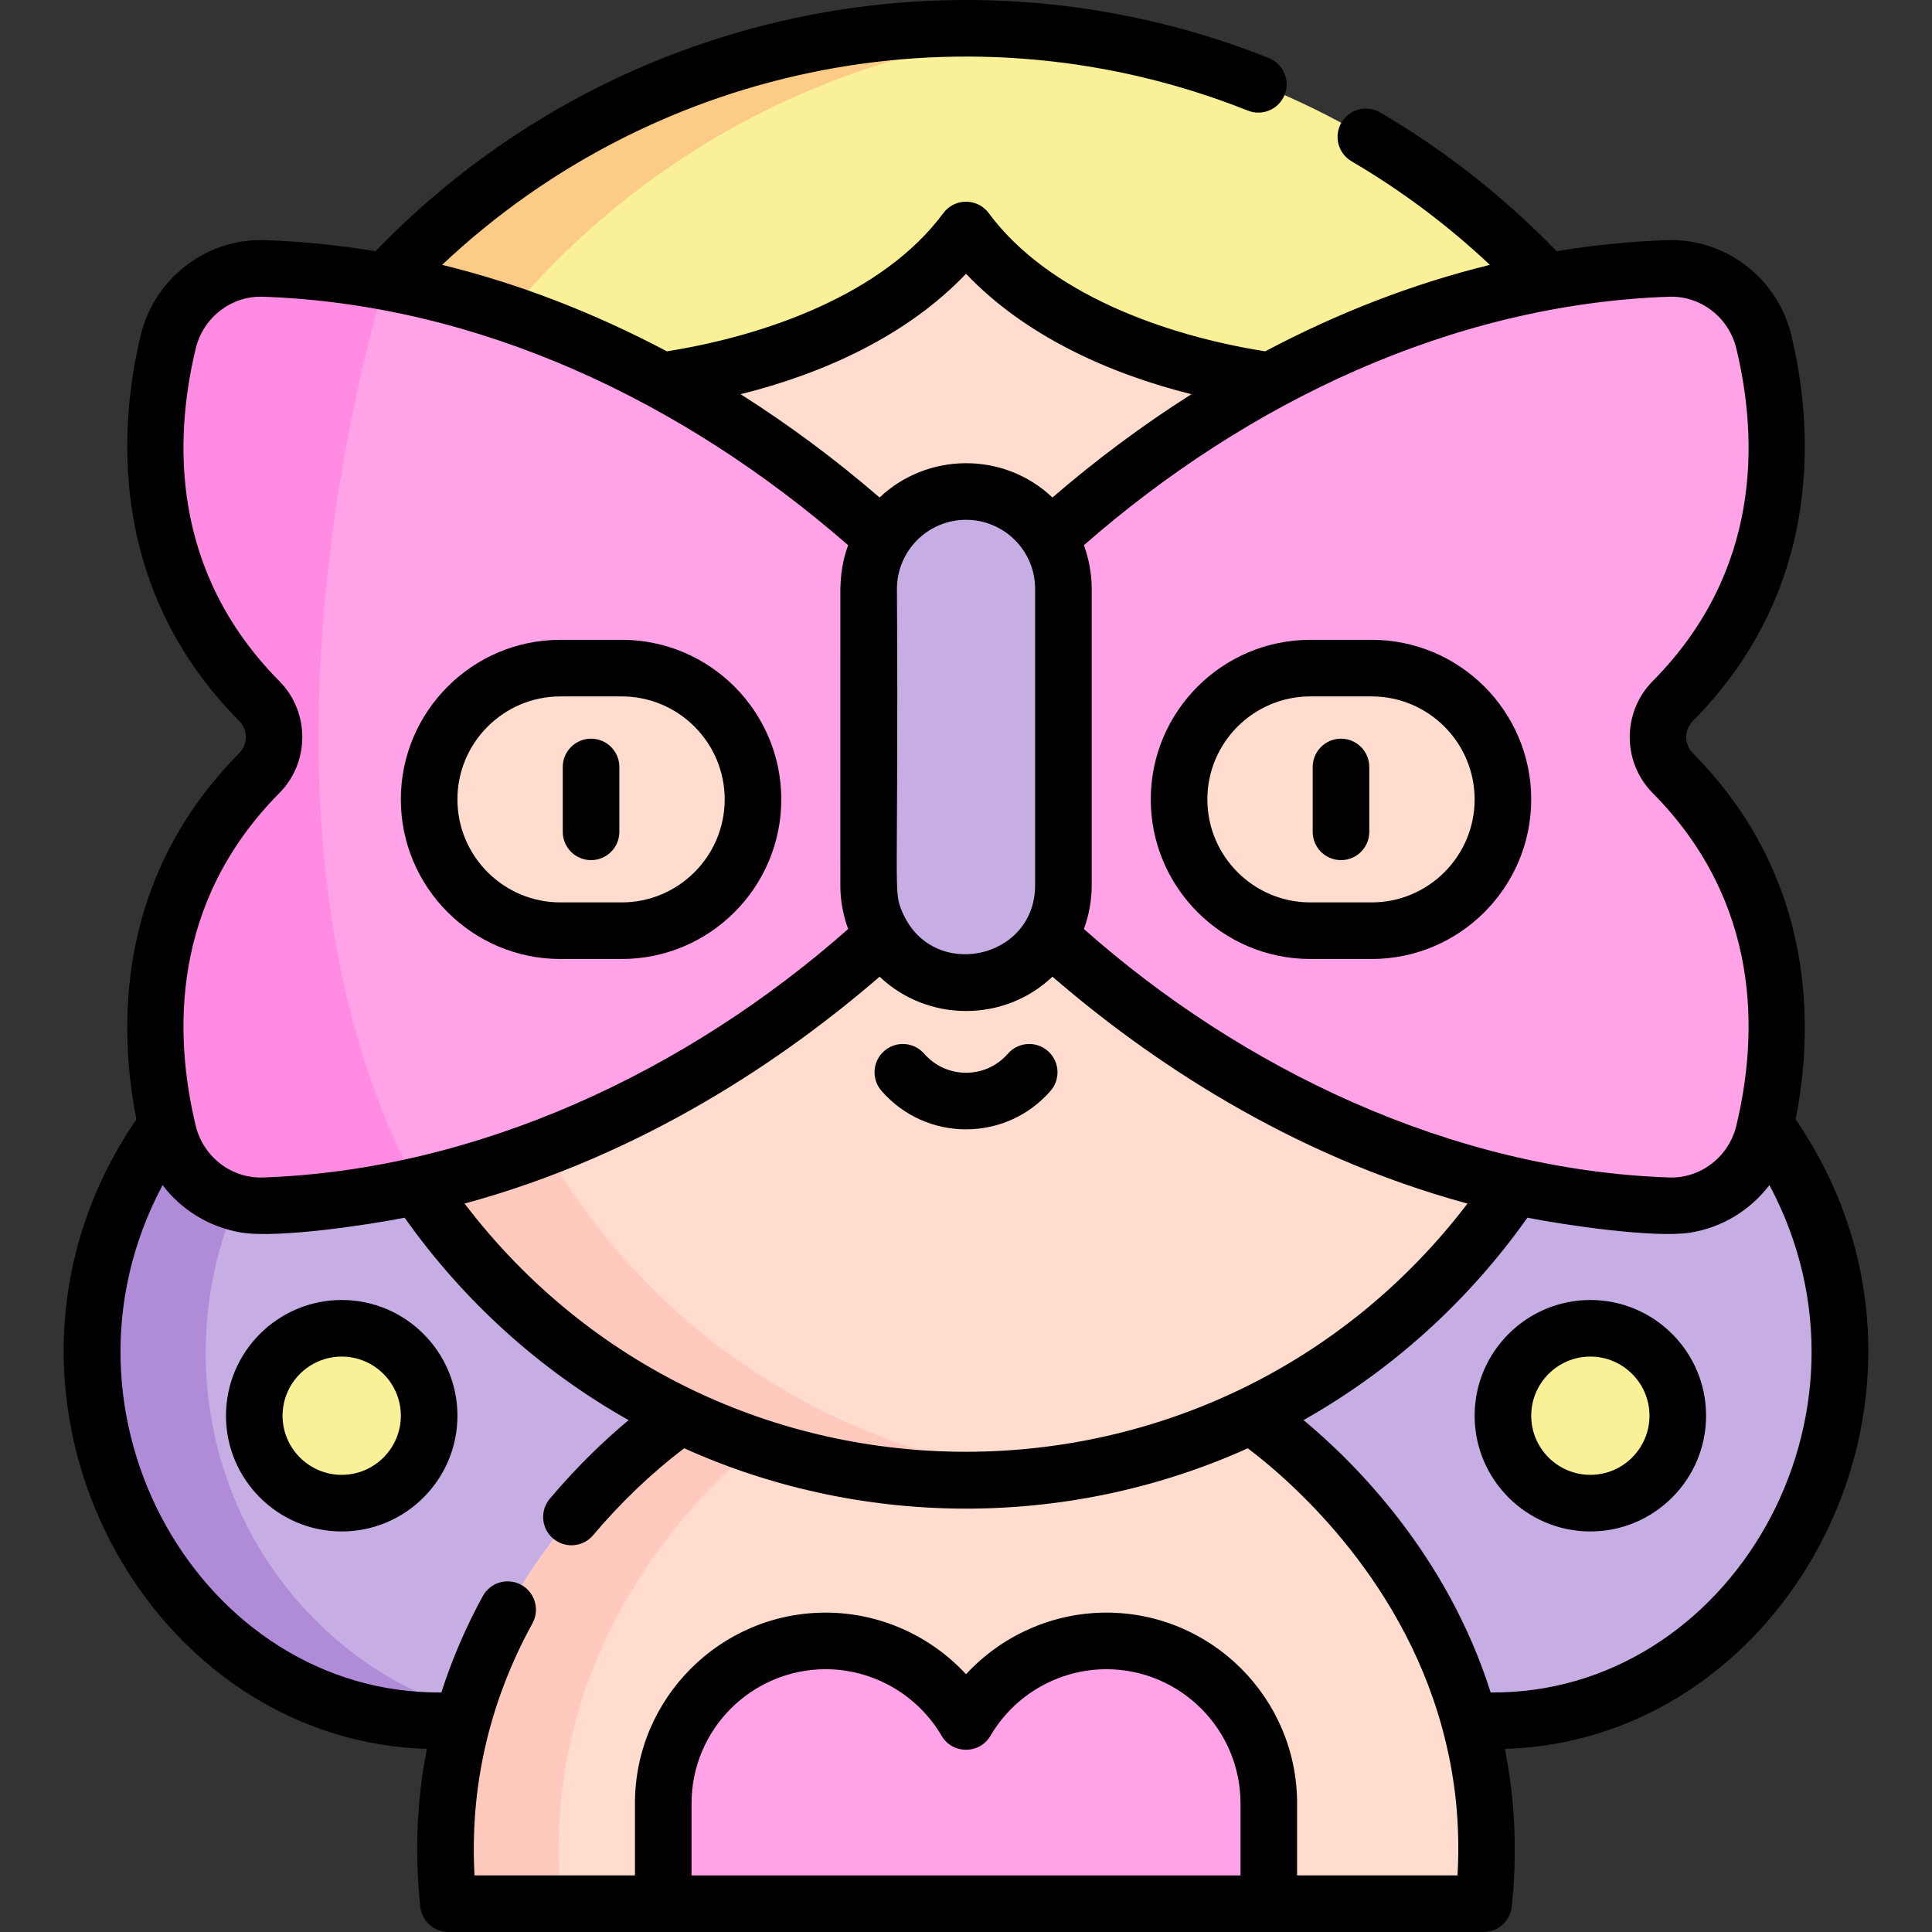 <svg id="Capa_1" enable-background="new 0 0 512 512" height="512" viewBox="0 0 512 512" width="512" xmlns="http://www.w3.org/2000/svg"><rect x="0" y="0" width="512" height="512" fill="#333333" stroke="none"/><g><g><path d="m452.569 279.355 11.749 14.337c35.305 43.084 29.803 107.069-13.3 142.35-20.97 17.165-49.461 26.433-87.598 14.82h-214.84c-38.137 11.613-66.628 2.345-87.598-14.82-43.103-35.281-48.605-99.267-13.3-142.35l11.749-14.337z" fill="#c6ade3"/><path d="m90.982 436.042c-43.103-35.281-48.605-99.267-13.3-142.351l11.749-14.337h-30l-11.749 14.337c-35.305 43.084-29.803 107.069 13.3 142.351 17.701 14.489 40.76 23.35 70.455 18.778-15.855-2.673-29.233-9.592-40.455-18.778z" fill="#b08bd7"/><path d="m68.642 122.47h374.716c-34.793-68.176-105.712-114.97-187.358-114.97-81.647 0-152.566 46.794-187.358 114.97z" fill="#f9f097"/><path d="m276 8.451c-6.585-.625-13.255-.951-20-.951-81.647 0-152.566 46.794-187.358 114.97h40c31.918-62.543 94.242-107.085 167.358-114.019z" fill="#fccb88"/><path d="m331.487 375.173h-150.974s-70.595 45.461-61.689 129.327h56.93l80.246-21.22 80.246 21.22h56.93c8.906-83.866-61.689-129.327-61.689-129.327z" fill="#ffdcce"/><path d="m210.513 375.173h-30s-70.595 45.461-61.689 129.327h30c-8.906-83.866 61.689-129.327 61.689-129.327z" fill="#ffcabd"/><path d="m347.596 102.078s-63.668-3.356-91.596-41.154c-27.928 37.798-91.596 41.154-91.596 41.154l-24.124 15.655-21.464-8.042c-23.429 29.717-37.411 67.228-37.411 108.007 0 96.426 78.169 174.595 174.595 174.595s174.595-78.169 174.595-174.595c0-42.917-15.494-82.21-41.182-112.612z" fill="#ffdcce"/><path d="m121.405 217.697c0-16.393 2.264-32.255 6.488-47.298h-40c-4.224 15.042-6.488 30.905-6.488 47.298 0 96.426 78.169 174.596 174.595 174.596 6.765 0 13.436-.398 20-1.147-87.005-9.924-154.595-83.787-154.595-173.449z" fill="#ffcabd"/><path d="m256 225.505s73.062 90.133 186.099 94.022c11.981.412 22.531-7.803 25.339-19.458 5.547-23.024 8.238-62.512-24.13-95.201-5.258-5.31-5.258-13.79 0-19.1 32.368-32.689 29.678-72.177 24.13-95.201-2.808-11.655-13.358-19.87-25.339-19.458-113.037 3.891-186.099 94.024-186.099 94.024z" fill="#ffa2e7"/><path d="m363.496 177.036h-16.239c-19.217 0-34.795 15.578-34.795 34.795 0 19.217 15.578 34.795 34.795 34.795h16.239c19.217 0 34.795-15.578 34.795-34.795.001-19.217-15.578-34.795-34.795-34.795z" fill="#ffdcce"/><path d="m256 225.505s-73.062 90.133-186.099 94.022c-11.981.412-22.531-7.803-25.339-19.458-5.547-23.024-8.238-62.512 24.13-95.201 5.258-5.31 5.258-13.79 0-19.1-32.368-32.689-29.678-72.177-24.13-95.201 2.808-11.655 13.358-19.87 25.339-19.458 113.037 3.891 186.099 94.024 186.099 94.024z" fill="#ffa2e7"/><path d="m148.504 177.036h16.239c19.217 0 34.795 15.578 34.795 34.795 0 19.217-15.578 34.795-34.795 34.795h-16.239c-19.217 0-34.795-15.578-34.795-34.795-.001-19.217 15.578-34.795 34.795-34.795z" fill="#ffdcce"/><path d="m336.246 477.914c0-23.781-19.279-43.06-43.06-43.06-15.864 0-29.715 8.585-37.186 21.357-7.47-12.772-21.321-21.357-37.186-21.357-23.781 0-43.06 19.279-43.06 43.06v26.586h160.492z" fill="#ffa2e7"/><circle cx="90.537" cy="375.173" fill="#f9f097" r="23.171"/><circle cx="421.463" cy="375.173" fill="#f9f097" r="23.171"/><path d="m256 130.225c-14.253 0-25.808 11.555-25.808 25.808v78.572c0 14.253 11.555 25.808 25.808 25.808s25.808-11.555 25.808-25.808v-78.572c0-14.253-11.555-25.808-25.808-25.808z" fill="#c6ade3"/><path d="m69.901 71.11c-11.981-.413-22.531 7.803-25.339 19.458-5.547 23.024-8.238 62.512 24.13 95.201 5.258 5.311 5.258 13.79 0 19.1-32.368 32.689-29.678 72.177-24.13 95.201 2.808 11.655 13.358 19.87 25.339 19.458 14.194-.488 27.757-2.338 40.625-5.197-.06-.113-.114-.224-.174-.336-53.076-99.859-8.304-239.013-8.189-239.371-10.345-1.895-21.105-3.13-32.262-3.514z" fill="#ff8ce2"/></g><g><path d="m347.258 254.143h16.238c23.32 0 42.293-18.972 42.293-42.293s-18.972-42.293-42.293-42.293h-16.238c-23.32 0-42.293 18.972-42.293 42.293s18.973 42.293 42.293 42.293zm0-69.587h16.238c15.05 0 27.294 12.244 27.294 27.294s-12.244 27.294-27.294 27.294h-16.238c-15.05 0-27.294-12.244-27.294-27.294s12.244-27.294 27.294-27.294z"/><path d="m355.377 227.943c4.142 0 7.5-3.358 7.5-7.5v-17.186c0-4.141-3.358-7.5-7.5-7.5s-7.5 3.358-7.5 7.5v17.186c.001 4.142 3.359 7.5 7.5 7.5z"/><path d="m148.517 254.143h16.239c23.32 0 42.293-18.972 42.293-42.293s-18.972-42.293-42.293-42.293h-16.239c-23.32 0-42.293 18.972-42.293 42.293s18.973 42.293 42.293 42.293zm0-69.587h16.239c15.05 0 27.294 12.244 27.294 27.294s-12.244 27.294-27.294 27.294h-16.239c-15.05 0-27.294-12.244-27.294-27.294s12.245-27.294 27.294-27.294z"/><path d="m156.637 227.943c4.142 0 7.5-3.358 7.5-7.5v-17.186c0-4.141-3.358-7.5-7.5-7.5s-7.5 3.358-7.5 7.5v17.186c0 4.142 3.358 7.5 7.5 7.5z"/><path d="m277.68 278.512c-3.122-2.721-7.859-2.396-10.581.728-5.865 6.729-16.303 6.749-22.185-.001-2.722-3.122-7.459-3.447-10.581-.726s-3.448 7.459-.727 10.581c11.855 13.601 32.959 13.589 44.8 0 2.722-3.124 2.397-7.861-.726-10.582z"/><path d="m90.555 344.513c-16.911 0-30.669 13.758-30.669 30.669s13.758 30.669 30.669 30.669 30.669-13.758 30.669-30.669-13.758-30.669-30.669-30.669zm0 46.338c-8.641 0-15.67-7.029-15.67-15.67 0-8.64 7.029-15.67 15.67-15.67s15.67 7.03 15.67 15.67c0 8.641-7.03 15.67-15.67 15.67z"/><path d="m421.46 344.513c-16.911 0-30.669 13.758-30.669 30.669s13.758 30.669 30.669 30.669 30.669-13.758 30.669-30.669-13.758-30.669-30.669-30.669zm0 46.338c-8.641 0-15.67-7.029-15.67-15.67 0-8.64 7.03-15.67 15.67-15.67 8.641 0 15.67 7.03 15.67 15.67 0 8.641-7.03 15.67-15.67 15.67z"/><path d="m448.632 199.612c-2.372-2.396-2.372-6.15 0-8.545 35.496-35.846 31.582-79.435 26.091-102.228-3.645-15.129-17.469-25.722-32.886-25.195-10.09.347-19.87 1.368-29.318 2.935-13.838-14.327-29.55-26.687-46.756-36.776-3.572-2.095-8.168-.897-10.263 2.676s-.897 8.168 2.676 10.263c13.234 7.76 25.521 16.964 36.659 27.448-20.163 4.944-40.126 12.626-59.534 22.916-26.321-4.161-57.431-15.188-73.261-36.611-2.996-4.054-9.068-4.053-12.064 0-15.827 21.418-46.957 32.448-73.261 36.611-19.411-10.292-39.378-17.974-59.544-22.918 57.187-53.956 140.443-69.965 213.529-40.876 3.849 1.533 8.21-.346 9.741-4.195 1.532-3.848-.346-8.209-4.195-9.741-80.877-32.19-174.536-13.235-236.736 51.204-9.452-1.568-19.237-2.59-29.332-2.937-15.411-.532-29.241 10.065-32.887 25.195-5.491 22.793-9.405 66.382 26.091 102.228 2.372 2.396 2.372 6.15 0 8.545-32.959 33.284-31.94 73.24-27.23 97.029-48.423 70.761.696 164.572 76.975 166.821-2.668 13.567-3.263 27.54-1.745 41.83.405 3.814 3.622 6.708 7.458 6.708h274.334c3.835 0 7.053-2.893 7.458-6.708 1.508-14.196.875-28.214-1.813-41.829 76.423-2.205 125.406-96.149 77.042-166.823 4.71-23.787 5.729-63.743-27.229-97.027zm-6.28-120.979c8.33-.284 15.804 5.483 17.788 13.718 5.815 24.134 6.69 59.02-22.167 88.161-8.095 8.175-8.095 21.478 0 29.653 28.856 29.141 27.982 64.027 22.167 88.161-1.984 8.235-9.47 14.006-17.788 13.718-57.882-1.984-113.555-28.994-155.109-65.85 1.384-3.721 2.071-7.757 2.071-11.572 0-3.463 0-75.111 0-78.567 0-4.027-.781-8.09-2.069-11.568 43.226-37.844 97.669-63.877 155.107-65.854zm-319.235 240.328c47.534-12.914 85.007-38.547 109.988-60.13 12.712 12.095 33.019 12.165 45.805 0 24.98 21.583 62.454 47.216 109.988 60.13-66.745 87.514-198.751 87.889-265.781 0zm151.197-162.905v78.567c0 19.762-27.341 25.539-35.198 7.051-2.475-5.911-.962-3.331-1.416-85.618 0-9.293 7.025-17.176 16.303-18.192 10.771-1.197 20.311 7.232 20.311 18.192zm41.426-51.586c-12.885 8.158-25.453 17.539-36.831 27.378-12.923-12.295-33.242-11.951-45.805 0-11.466-9.915-24.046-19.283-36.831-27.378 21.937-5.467 44.097-15.484 59.733-31.912 15.639 16.43 37.9 26.47 59.734 31.912zm-241.699 105.696c8.095-8.175 8.095-21.478 0-29.653-28.856-29.141-27.982-64.027-22.167-88.161 1.983-8.229 9.459-14.005 17.788-13.718 57.011 1.962 111.076 27.471 155.108 65.854-2.137 5.749-1.969 10.524-2.069 11.569.016 83.464-.037 78.543.041 80.167.156 3.249.82 6.701 2.03 9.972-42.497 37.577-98.16 63.898-155.11 65.85-8.341.277-15.802-5.476-17.788-13.718-5.815-24.135-6.689-59.021 22.167-88.162zm109.225 286.835v-19.085c0-19.607 15.951-35.558 35.558-35.558 12.577 0 24.345 6.76 30.71 17.643 2.893 4.945 10.055 4.944 12.947 0 6.365-10.882 18.132-17.642 30.709-17.642 19.607 0 35.558 15.951 35.558 35.558v19.085h-145.482zm202.994 0h-42.512v-19.085c0-27.878-22.68-50.557-50.557-50.557-14.219 0-27.707 6.071-37.183 16.331-9.477-10.259-22.965-16.331-37.184-16.331-27.877 0-50.557 22.679-50.557 50.557v19.085h-42.51c-1.237-22.535 3.472-45.181 15.354-66.811 2.001-3.642.642-8.207-2.969-10.187-3.631-1.995-8.189-.668-10.184 2.962-4.271 7.768-8.205 16.795-10.989 25.551-63.425.554-106.46-73.429-73.874-134.457 4.808 6.411 12.347 11.22 20.937 12.59 9.704 1.545 33.729-2.061 43.198-3.95 15.777 22.266 36.015 40.486 59.356 53.65-5.68 4.736-13.195 11.7-20.884 20.839-2.666 3.169-2.259 7.9.911 10.567 3.208 2.693 7.927 2.233 10.571-.909 7.003-8.321 15.447-16.493 24.148-23.035 45.867 20.705 100.665 21.926 149.343.004 9.983 7.508 40.268 33.049 51.469 73.964 3.625 13.223 4.855 25.956 4.116 39.222zm8.784-48.485c-11.578-36.509-35.878-60.789-49.59-72.181 23.198-13.088 43.476-31.26 59.331-53.636 9.418 1.879 33.598 5.49 43.209 3.948 8.398-1.341 15.876-5.956 20.925-12.588 32.674 61.192-10.623 135.031-73.875 134.457z"/></g></g></svg>